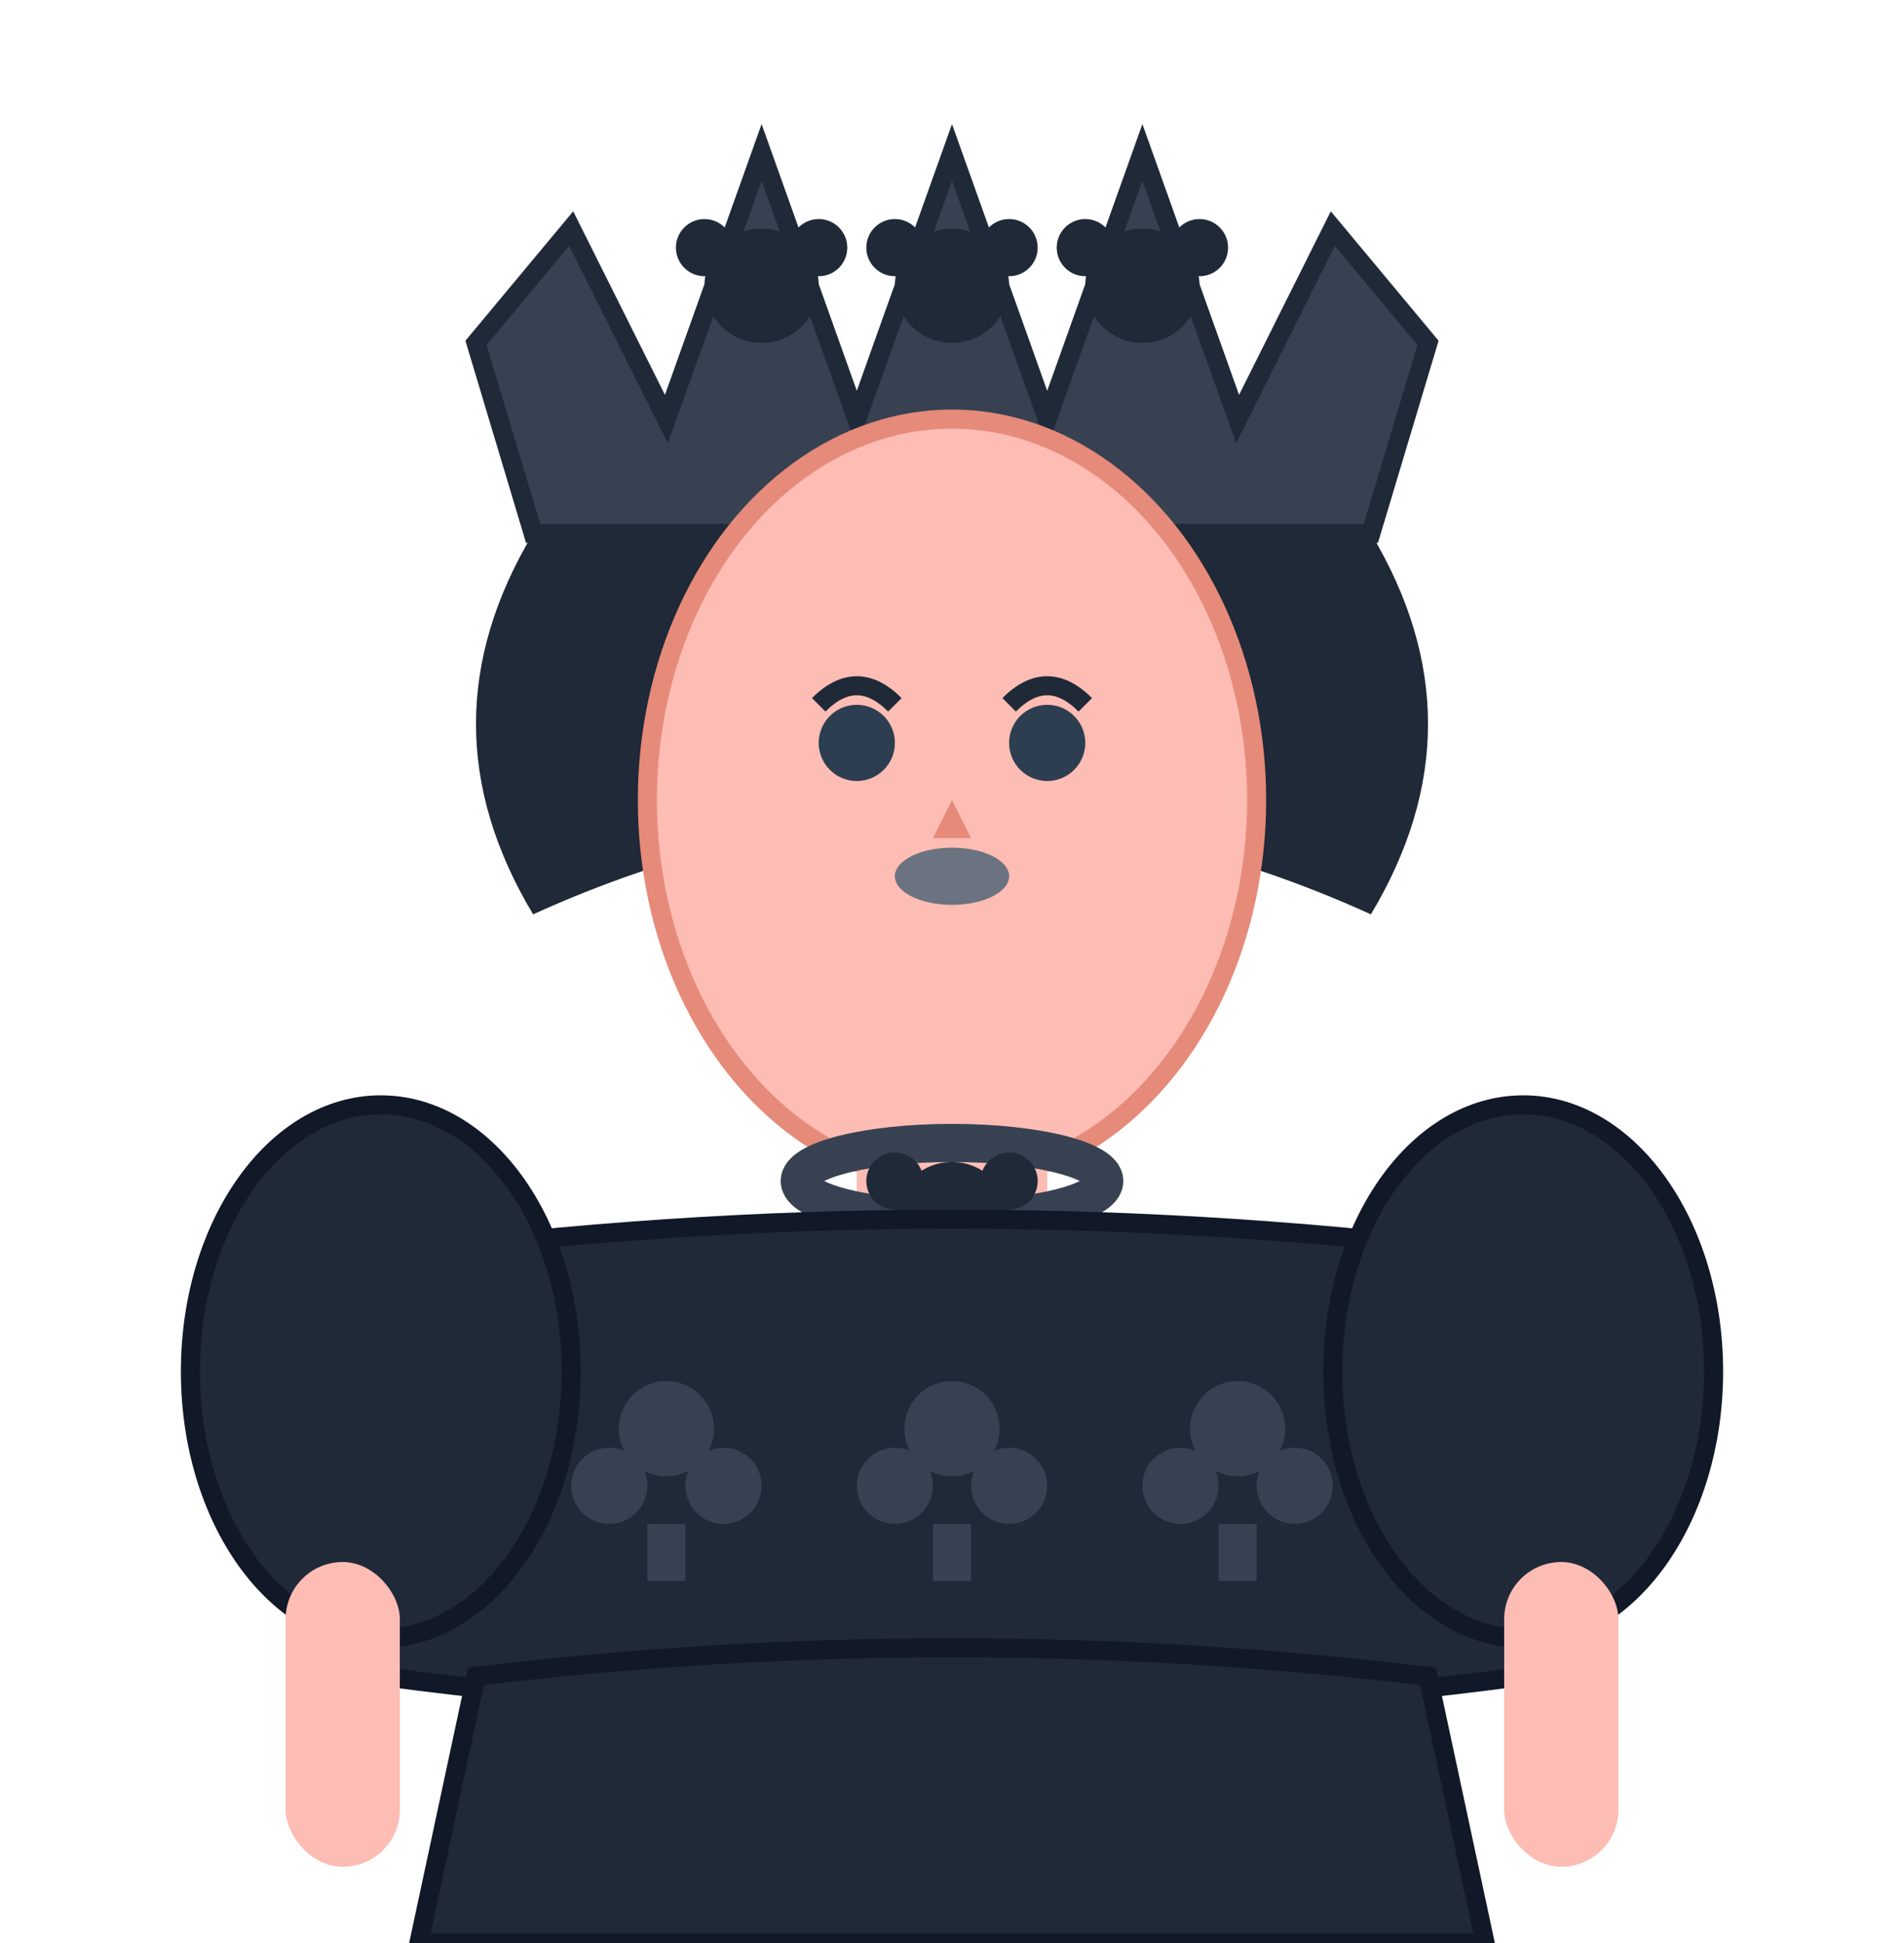 <svg viewBox="0 0 100 102" xmlns="http://www.w3.org/2000/svg">
  <!-- Crown -->
  <path d="M25 18 L30 12 L35 22 L40 8 L45 22 L50 8 L55 22 L60 8 L65 22 L70 12 L75 18 L72 28 L28 28 Z" 
        fill="#374151" stroke="#1F2937" stroke-width="1"/>
  
  <!-- Crown jewels -->
  <circle cx="40" cy="15" r="3" fill="#1F2937"/>
  <circle cx="37" cy="13" r="1.5" fill="#1F2937"/>
  <circle cx="43" cy="13" r="1.5" fill="#1F2937"/>
  
  <circle cx="50" cy="15" r="3" fill="#1F2937"/>
  <circle cx="47" cy="13" r="1.5" fill="#1F2937"/>
  <circle cx="53" cy="13" r="1.5" fill="#1F2937"/>
  
  <circle cx="60" cy="15" r="3" fill="#1F2937"/>
  <circle cx="57" cy="13" r="1.5" fill="#1F2937"/>
  <circle cx="63" cy="13" r="1.5" fill="#1F2937"/>

  <!-- Hair -->
  <path d="M28 28 Q22 38 28 48 Q50 38 72 48 Q78 38 72 28" fill="#1F2937"/>
  
  <!-- Face -->
  <ellipse cx="50" cy="42" rx="16" ry="20" fill="#FDBCB4" stroke="#E68A7A" stroke-width="1"/>

  <!-- Eyes -->
  <circle cx="45" cy="39" r="2" fill="#2C3E50"/>
  <circle cx="55" cy="39" r="2" fill="#2C3E50"/>
  <path d="M43 37 Q45 35 47 37" stroke="#1F2937" stroke-width="1" fill="none"/>
  <path d="M53 37 Q55 35 57 37" stroke="#1F2937" stroke-width="1" fill="none"/>

  <!-- Nose -->
  <path d="M50 42 L49 44 L51 44 Z" fill="#E68A7A"/>

  <!-- Lips -->
  <ellipse cx="50" cy="46" rx="3" ry="1.5" fill="#6B7280"/>
  
  <!-- Neck -->
  <rect x="45" y="58" width="10" height="8" fill="#FDBCB4"/>
  
  <!-- Necklace -->
  <ellipse cx="50" cy="62" rx="8" ry="2" fill="none" stroke="#374151" stroke-width="2"/>
  <circle cx="50" cy="64" r="3" fill="#1F2937"/>
  <circle cx="47" cy="62" r="1.5" fill="#1F2937"/>
  <circle cx="53" cy="62" r="1.5" fill="#1F2937"/>
  <rect x="49" y="66" width="2" height="3" fill="#1F2937"/>

  <!-- Gown bodice -->
  <path d="M20 66 Q50 62 80 66 L80 88 Q50 92 20 88 Z" fill="#1F2937" stroke="#111827" stroke-width="1"/>
  
  <!-- Sleeves -->
  <ellipse cx="20" cy="72" rx="10" ry="14" fill="#1F2937" stroke="#111827" stroke-width="1"/>
  <ellipse cx="80" cy="72" rx="10" ry="14" fill="#1F2937" stroke="#111827" stroke-width="1"/>
  
  <!-- Arms -->
  <rect x="15" y="82" width="6" height="16" fill="#FDBCB4" rx="3"/>
  <rect x="79" y="82" width="6" height="16" fill="#FDBCB4" rx="3"/>
  
  
  <!-- Gown skirt -->
  <path d="M25 88 Q50 85 75 88 L78 102 L22 102 Z" fill="#1F2937" stroke="#111827" stroke-width="1"/>
  
  <!-- Decorative club trim -->
  <circle cx="35" cy="75" r="2.5" fill="#374151"/>
  <circle cx="32" cy="78" r="2" fill="#374151"/>
  <circle cx="38" cy="78" r="2" fill="#374151"/>
  <rect x="34" y="80" width="2" height="3" fill="#374151"/>
  
  <circle cx="50" cy="75" r="2.5" fill="#374151"/>
  <circle cx="47" cy="78" r="2" fill="#374151"/>
  <circle cx="53" cy="78" r="2" fill="#374151"/>
  <rect x="49" y="80" width="2" height="3" fill="#374151"/>
  
  <circle cx="65" cy="75" r="2.5" fill="#374151"/>
  <circle cx="62" cy="78" r="2" fill="#374151"/>
  <circle cx="68" cy="78" r="2" fill="#374151"/>
  <rect x="64" y="80" width="2" height="3" fill="#374151"/>
</svg>